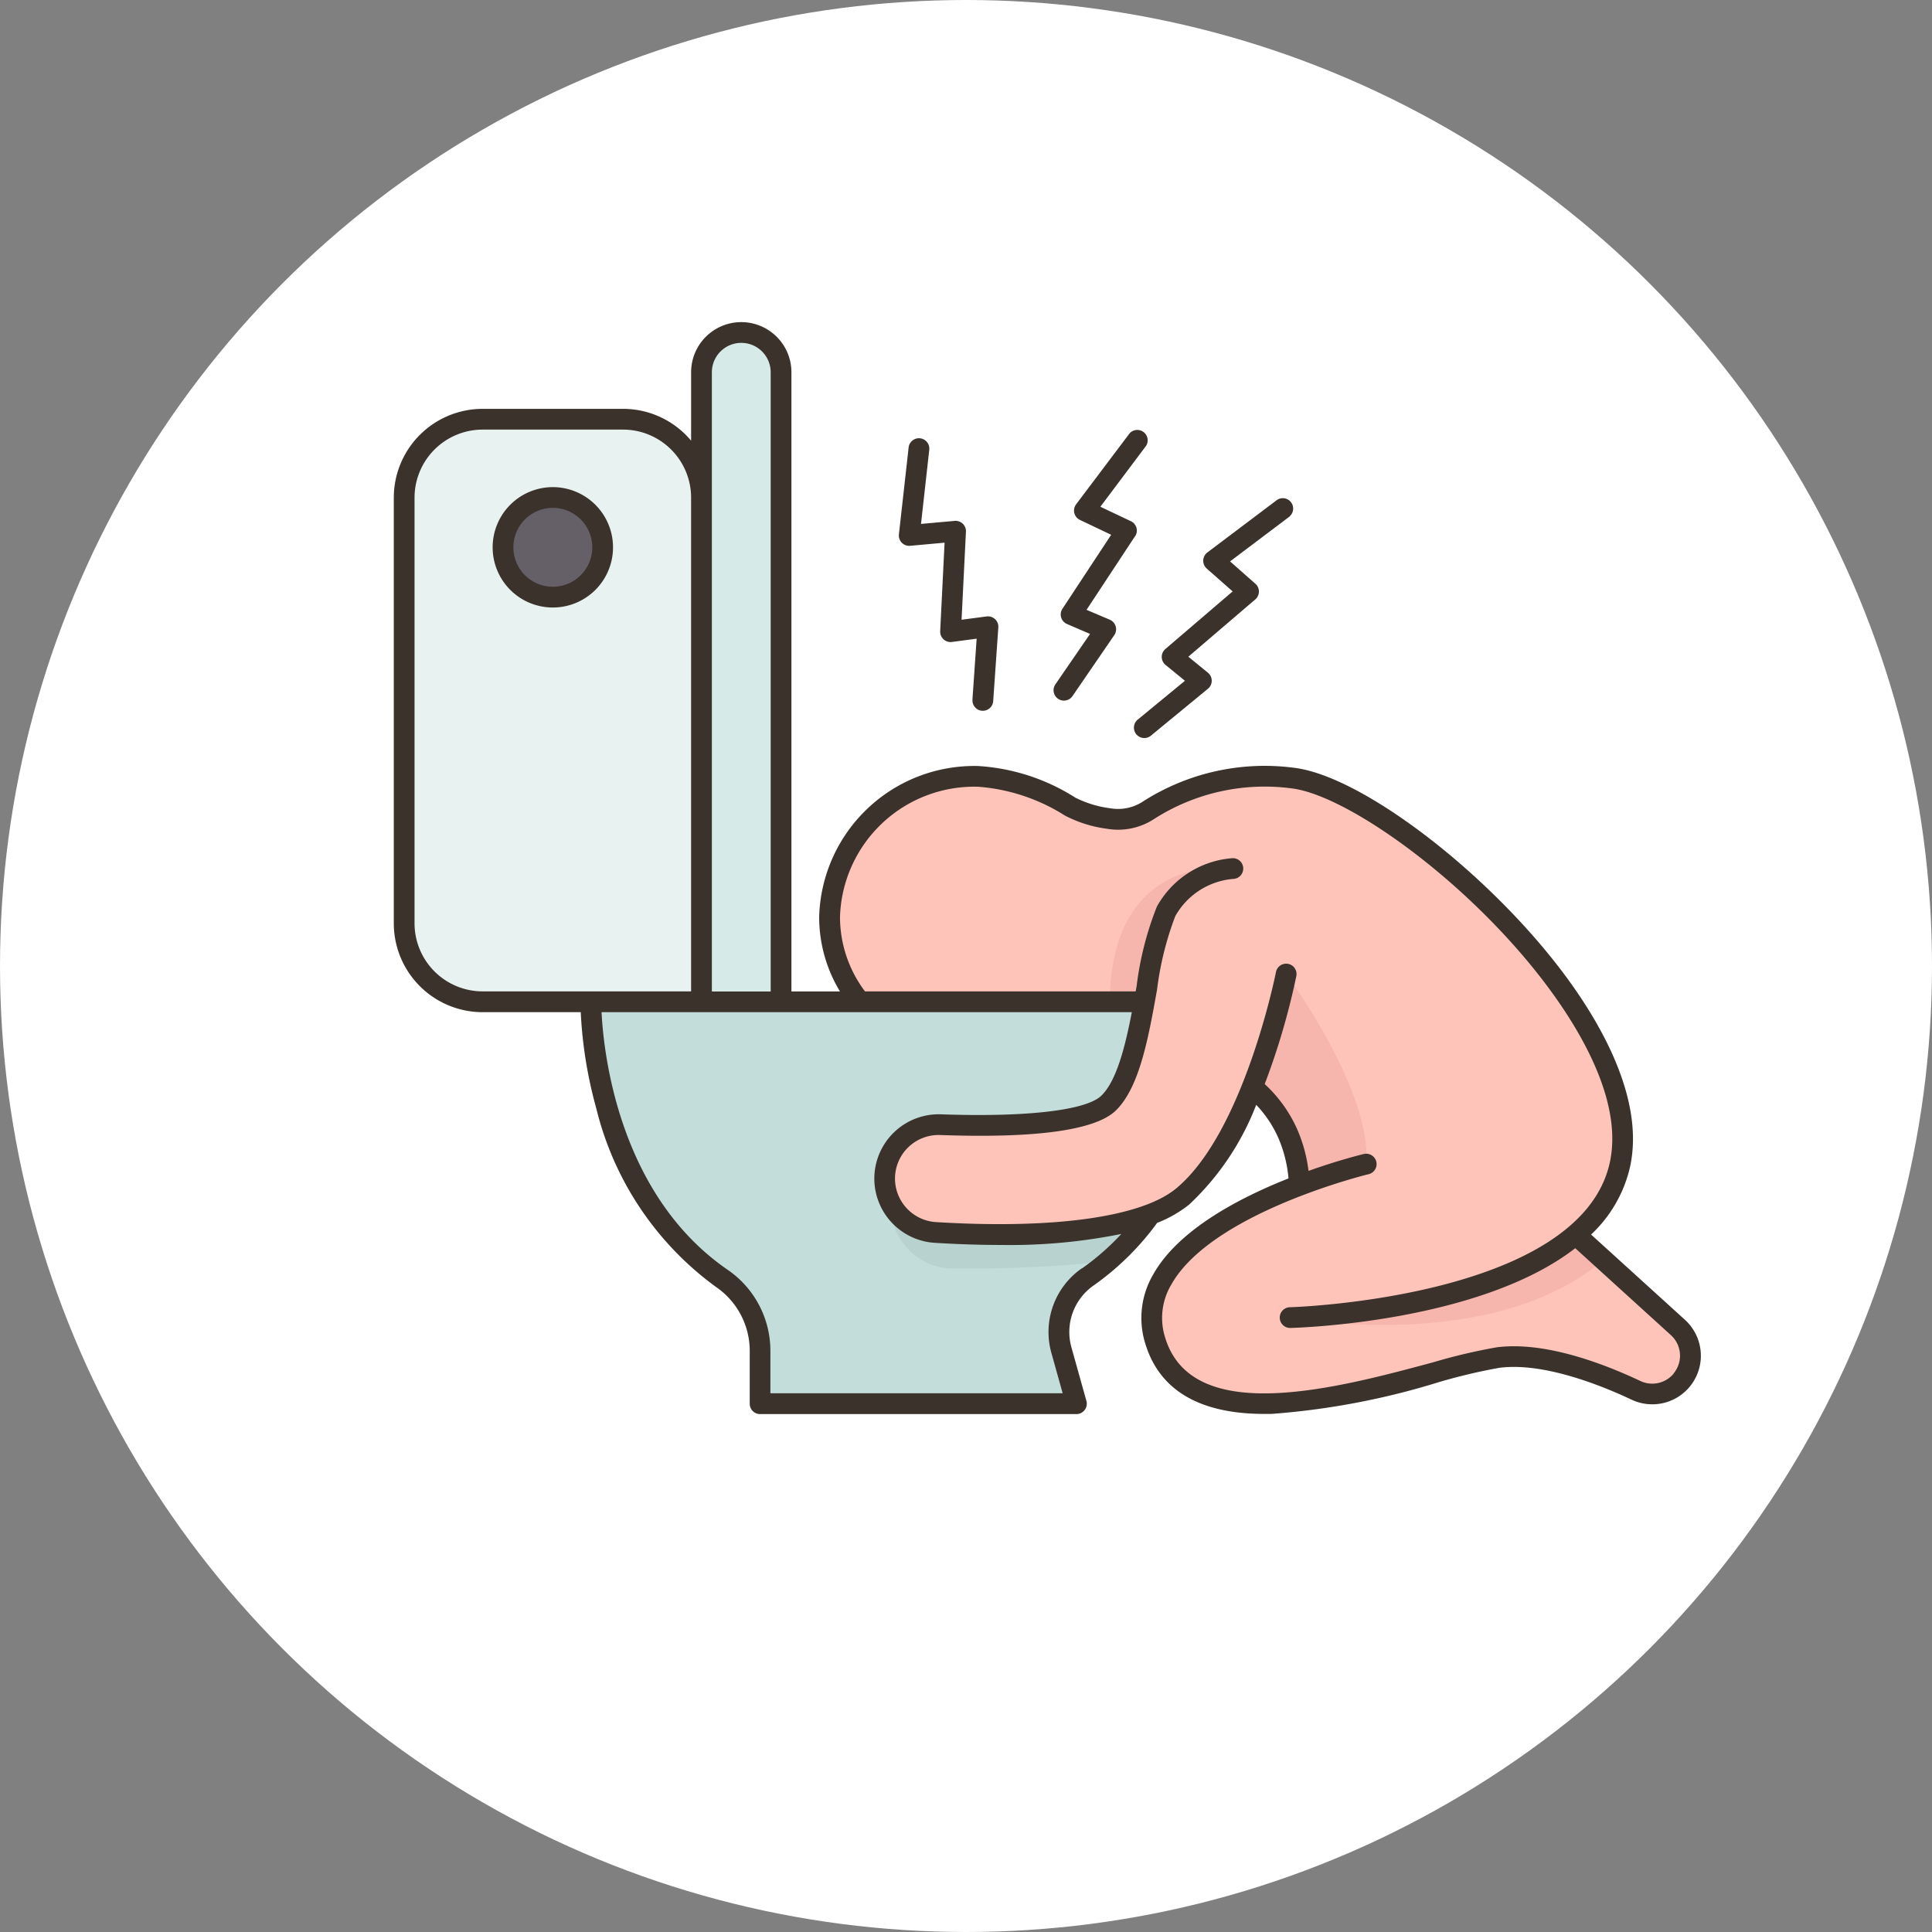 <svg xmlns="http://www.w3.org/2000/svg" xmlns:xlink="http://www.w3.org/1999/xlink" width="117" height="117" viewBox="0 0 117 117">
  <rect x="0" y="0" width="117" height="117" fill="#808080" stroke="none"/>
  <defs>
    <clipPath id="clip-path">
      <rect id="Rectángulo_402648" data-name="Rectángulo 402648" width="79.152" height="66.128" fill="none"/>
    </clipPath>
  </defs>
  <g id="Grupo_1103215" data-name="Grupo 1103215" transform="translate(-742 -2381)">
    <g id="Grupo_1103208" data-name="Grupo 1103208" transform="translate(13)">
      <circle id="Elipse_11645" data-name="Elipse 11645" cx="58.5" cy="58.5" r="58.5" transform="translate(729 2381)" fill="#fff"/>
      <g id="Grupo_1103163" data-name="Grupo 1103163" transform="translate(752.848 2400.508)">
        <g id="Grupo_1103152" data-name="Grupo 1103152" clip-path="url(#clip-path)">
          <path id="Trazado_885030" data-name="Trazado 885030" d="M22.005,42.189a60.477,60.477,0,0,1,0,30.531c-2.388,1.691-4.646,1.969-6.7,0H8.749A4.749,4.749,0,0,1,4,67.971V42.189a4.75,4.75,0,0,1,4.749-4.751h8.507a4.75,4.75,0,0,1,4.749,4.751" transform="translate(-3.372 -31.559)" fill="#e7f2f1"/>
          <path id="Trazado_885031" data-name="Trazado 885031" d="M45.137,67.628a3.017,3.017,0,1,1-3.017,3.017,3.017,3.017,0,0,1,3.017-3.017" transform="translate(-35.505 -57.007)" fill="#655f68"/>
          <path id="Trazado_885032" data-name="Trazado 885032" d="M123.468,6.407V44.532a3.871,3.871,0,0,1-4.818,0V6.407a2.409,2.409,0,1,1,4.818,0" transform="translate(-100.016 -3.37)" fill="#d6eae8"/>
          <path id="Trazado_885033" data-name="Trazado 885033" d="M109.516,262.1H76s-.155,11.2,7.942,16.757a5.317,5.317,0,0,1,2.305,4.389v3.193H105.4l-.912-3.267a4.05,4.05,0,0,1,1.6-4.405,15.939,15.939,0,0,0,3.812-3.8c1.817-4.634,1.936-8.967-.38-12.87" transform="translate(-64.063 -220.937)" fill="#c3ddda"/>
          <path id="Trazado_885034" data-name="Trazado 885034" d="M213.237,202.912l6.2,5.63a2.313,2.313,0,0,1-2.544,3.8c-2.01-.949-5.547-2.343-8.339-1.987-4.148.529-18.379,6.55-20.75-.963-1.475-4.675,4.444-7.837,8.711-9.462a8.7,8.7,0,0,0-.738-3.208,7.731,7.731,0,0,0-2.114-2.753c-1.008,2.53-2.406,5.143-4.223,6.641a6.988,6.988,0,0,1-1.936,1.076c-3.629,1.4-9.475,1.316-13.036,1.1a3.267,3.267,0,0,1,.316-6.527c3.543.126,8.782.06,10.183-1.313,1.156-1.134,1.7-3.65,2.158-6.128H169.894a8.172,8.172,0,0,1-1.834-5.148,8.758,8.758,0,0,1,8.991-8.5A11.893,11.893,0,0,1,182.626,177a7.335,7.335,0,0,0,2.329.719,3.362,3.362,0,0,0,2.409-.5,13.042,13.042,0,0,1,8.733-1.954c6.031.71,21.705,14.547,19.83,23.376a7.685,7.685,0,0,1-2.69,4.267" transform="translate(-141.667 -147.659)" fill="#fec4b9"/>
          <path id="Trazado_885035" data-name="Trazado 885035" d="M207.351,340.533a16.107,16.107,0,0,1-2.587,2.843h0a78.172,78.172,0,0,1-9.135.432,3.8,3.8,0,0,1-4.017-3.929,3.34,3.34,0,0,0,.521.73,3.269,3.269,0,0,0,2.183,1.022c3.562.218,9.407.3,13.036-1.1" transform="translate(-161.518 -286.501)" fill="#b8d3cf"/>
          <path id="Trazado_885036" data-name="Trazado 885036" d="M362.963,351.828l1.69,1.536c-6.773,5.778-18.973,3.5-18.973,3.5s11.733-.3,17.283-5.033" transform="translate(-291.392 -296.575)" fill="#f7b6ad"/>
          <path id="Trazado_885037" data-name="Trazado 885037" d="M333.109,251.388s5.225,7.04,4.846,11.507a36.66,36.66,0,0,0-4.044,1.289,8.7,8.7,0,0,0-.738-3.208,7.731,7.731,0,0,0-2.114-2.753,43.21,43.21,0,0,0,2.049-6.835" transform="translate(-279.068 -211.908)" fill="#f7b6ad"/>
          <path id="Trazado_885038" data-name="Trazado 885038" d="M276.05,218.532c.1-9.236,7.461-8.069,7.461-8.069a5.117,5.117,0,0,0-4.047,2.6,24.21,24.21,0,0,0-1.314,5.471h-2.1Z" transform="translate(-232.697 -177.371)" fill="#f7b6ad"/>
          <path id="Trazado_885039" data-name="Trazado 885039" d="M9.631,9.992a3.645,3.645,0,1,0,3.645,3.645A3.649,3.649,0,0,0,9.631,9.992m0,6.034a2.389,2.389,0,1,1,2.389-2.389,2.391,2.391,0,0,1-2.389,2.389M72.506,55.255a8.065,8.065,0,0,0,2.369-4.138c.822-3.867-1.518-8.183-3.626-11.122-4.523-6.308-12.5-12.509-16.745-13.009a13.67,13.67,0,0,0-9.152,2.054,2.731,2.731,0,0,1-1.96.4,6.546,6.546,0,0,1-2.113-.64,12.349,12.349,0,0,0-5.9-1.919,9.4,9.4,0,0,0-9.619,9.132,8.694,8.694,0,0,0,1.259,4.519H24.08V3.037a3.037,3.037,0,1,0-6.075,0V7.18a5.367,5.367,0,0,0-4.121-1.928H5.377A5.383,5.383,0,0,0,0,10.63V36.412a5.383,5.383,0,0,0,5.377,5.377h5.944a26.469,26.469,0,0,0,.944,5.835,18.916,18.916,0,0,0,7.257,10.812,4.69,4.69,0,0,1,2.033,3.871V65.5a.628.628,0,0,0,.628.628H41.338a.628.628,0,0,0,.605-.8l-.913-3.266a3.433,3.433,0,0,1,1.351-3.723,16.608,16.608,0,0,0,3.848-3.791,7.447,7.447,0,0,0,1.94-1.111A16.318,16.318,0,0,0,52.227,47.4a6.993,6.993,0,0,1,1.307,1.929,7.915,7.915,0,0,1,.649,2.526c-3.01,1.192-6.666,3.112-8.184,5.8a5.205,5.205,0,0,0-.466,4.278c.877,2.778,3.3,4.185,7.2,4.185.133,0,.269,0,.406,0A45.471,45.471,0,0,0,63.264,64.2a34.4,34.4,0,0,1,3.7-.877c2.67-.339,6.154,1.064,7.993,1.931a2.941,2.941,0,0,0,3.234-4.836ZM19.262,3.037a1.781,1.781,0,1,1,3.562,0v37.5H19.262ZM1.256,36.412V10.63A4.126,4.126,0,0,1,5.377,6.508h8.507a4.126,4.126,0,0,1,4.121,4.121v29.9H5.377a4.126,4.126,0,0,1-4.121-4.121m40.4,20.9a4.692,4.692,0,0,0-1.84,5.09l.69,2.469h-17.7V62.307A5.946,5.946,0,0,0,20.233,57.4c-6.648-4.562-7.534-13.227-7.651-15.611H44.694c-.407,2.106-.925,4.154-1.84,5.051s-4.545,1.317-9.72,1.134A3.9,3.9,0,0,0,29.1,51.867a3.9,3.9,0,0,0,3.661,3.889c1.272.078,2.637.13,4.021.13a34.014,34.014,0,0,0,7.278-.668,15.039,15.039,0,0,1-2.4,2.1m35.85,6.354a1.684,1.684,0,0,1-2.019.451c-2.4-1.131-5.852-2.4-8.688-2.041a34.762,34.762,0,0,0-3.866.911c-5.781,1.557-14.518,3.91-16.206-1.439a3.943,3.943,0,0,1,.361-3.281C49.548,53.925,58.94,51.62,59.035,51.6a.628.628,0,0,0-.294-1.222c-.149.036-1.526.373-3.346,1.022a9.02,9.02,0,0,0-.717-2.59,8.318,8.318,0,0,0-1.937-2.668A43.222,43.222,0,0,0,54.657,39.6a.628.628,0,0,0-1.233-.242c-.019.1-1.948,9.727-6.055,13.113-2.1,1.728-7.394,2.468-14.535,2.03a2.646,2.646,0,0,1-2.482-2.635,2.641,2.641,0,0,1,2.737-2.638c5.842.208,9.423-.294,10.644-1.492,1.434-1.406,1.971-4.416,2.491-7.326a18.992,18.992,0,0,1,1.1-4.433,4.441,4.441,0,0,1,3.52-2.259.628.628,0,0,0-.061-1.255A5.715,5.715,0,0,0,46.209,35.4a19.429,19.429,0,0,0-1.221,4.788l-.061.343H28.536a7.491,7.491,0,0,1-1.514-4.519,8.139,8.139,0,0,1,8.363-7.876,11.4,11.4,0,0,1,5.256,1.745,7.618,7.618,0,0,0,2.545.8,3.985,3.985,0,0,0,2.858-.592,12.407,12.407,0,0,1,8.315-1.855c3.492.412,11.186,5.959,15.871,12.493,1.96,2.734,4.144,6.71,3.418,10.129-1.751,8.243-19.2,8.8-19.375,8.8a.628.628,0,0,0,.016,1.256H54.3c.59-.015,11.489-.364,17.247-4.831l5.793,5.265a1.683,1.683,0,0,1,.166,2.319M54.251,11.77l-3.607,2.72,1.534,1.354a.628.628,0,0,1-.007.948l-4.055,3.47,1.187.969a.628.628,0,0,1,0,.972L45.85,25.043a.628.628,0,0,1-.8-.97l2.862-2.354-1.175-.959a.628.628,0,0,1-.011-.964L50.8,16.307l-1.569-1.385a.629.629,0,0,1,.037-.973l4.222-3.183a.628.628,0,0,1,.756,1m-9.358,1.2-2.936,4.456,1.409.6a.628.628,0,0,1,.271.933L41.1,22.648a.628.628,0,0,1-1.035-.712l2.1-3.054-1.395-.6a.628.628,0,0,1-.278-.923l2.952-4.481-1.891-.9a.628.628,0,0,1-.233-.945L44.5,6.814a.628.628,0,1,1,1,.755L42.789,11.18l1.849.876a.628.628,0,0,1,.256.913m-9.853,9.9.256-3.7-1.5.2a.628.628,0,0,1-.708-.654l.266-5.359-2.084.189a.628.628,0,0,1-.681-.7l.588-5.255a.628.628,0,1,1,1.249.14l-.5,4.49,2.037-.184a.628.628,0,0,1,.684.657l-.265,5.33,1.519-.2a.628.628,0,0,1,.707.666l-.31,4.462a.628.628,0,0,1-.626.585h-.044a.628.628,0,0,1-.583-.67" fill="#3a322b"/>
        </g>
      </g>
    </g>
  </g>
</svg>
